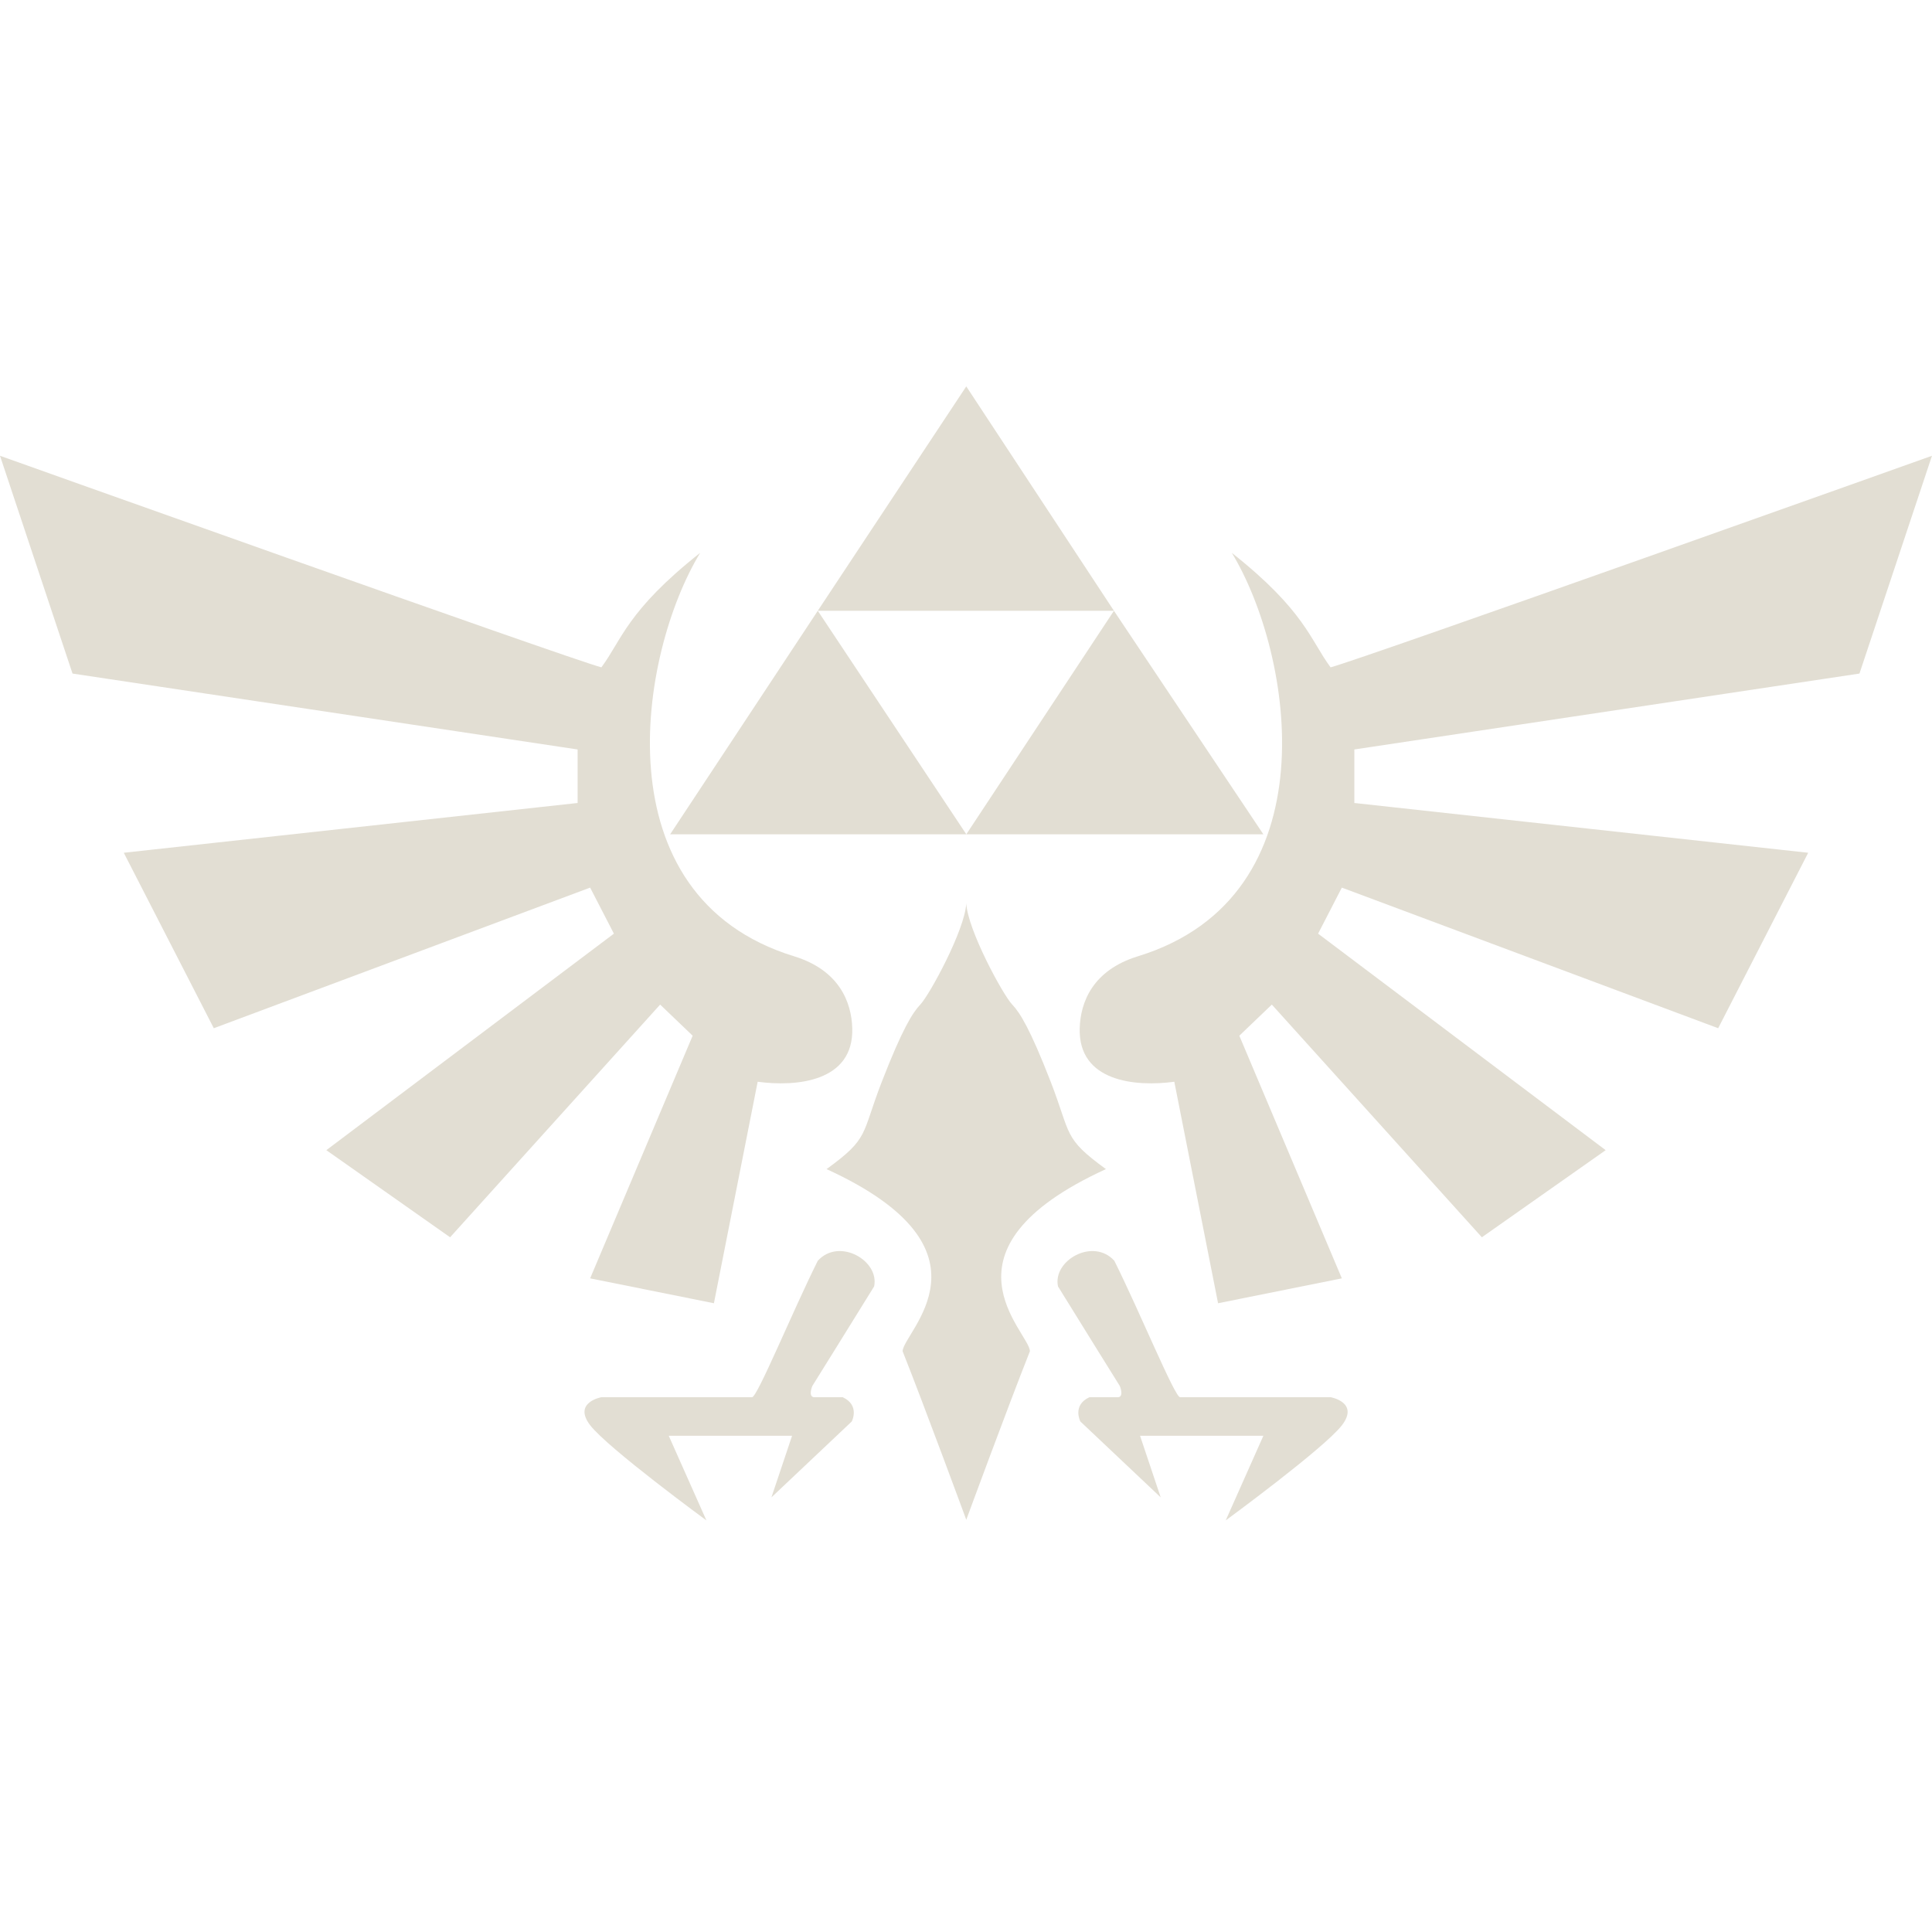 <svg width="77" height="77" viewBox="0 0 77 77" fill="none" xmlns="http://www.w3.org/2000/svg">
<path d="M38.511 15.4L32.592 24.343H44.396L38.511 15.4Z" fill="#E2DED3"/>
<path d="M26.709 33.251L32.593 24.343L38.513 33.251H26.709Z" fill="#E2DED3"/>
<path d="M38.512 33.251H50.351L44.396 24.343L38.512 33.251Z" fill="#E2DED3"/>
<path d="M0 18.165L2.89 26.845L23.021 29.87V32.003L4.933 33.987L8.521 40.98L23.52 35.376L24.467 37.211L13.006 45.84L17.939 49.312L26.31 40.038L27.606 41.278L23.52 50.949L28.453 51.941L30.197 43.113C31.749 43.323 34.028 43.113 33.967 40.98C33.937 39.941 33.45 38.667 31.648 38.113C23.875 35.726 25.463 26.051 27.905 22.034C24.986 24.343 24.779 25.509 23.968 26.597C22.635 26.243 0 18.165 0 18.165Z" fill="#E2DED3"/>
<path d="M76.999 18.165L74.109 26.845L53.978 29.87V32.003L72.066 33.987L68.478 40.98L53.479 35.376L52.533 37.211L63.994 45.84L59.06 49.312L50.689 40.038L49.393 41.278L53.479 50.949L48.546 51.941L46.802 43.113C45.25 43.323 42.971 43.113 43.032 40.98C43.062 39.941 43.549 38.667 45.351 38.113C53.125 35.726 51.536 26.051 49.094 22.034C52.013 24.343 52.221 25.509 53.031 26.597C54.364 26.243 76.999 18.165 76.999 18.165Z" fill="#E2DED3"/>
<path d="M31.568 57.223L30.745 59.678L33.947 56.653C33.947 56.653 34.283 56.008 33.586 55.686C32.804 55.686 32.593 55.686 32.428 55.686C32.203 55.643 32.376 55.237 32.376 55.237C32.376 55.237 33.982 52.659 34.838 51.271C35.06 50.239 33.441 49.312 32.593 50.248C31.568 52.303 30.185 55.686 29.973 55.686C29.761 55.686 23.969 55.686 23.969 55.686C23.969 55.686 22.823 55.89 23.52 56.801C24.218 57.713 28.154 60.596 28.154 60.596L26.653 57.223H31.568Z" fill="#E2DED3"/>
<path d="M45.437 57.223L46.26 59.678L43.058 56.653C43.058 56.653 42.722 56.008 43.419 55.686C44.201 55.686 44.412 55.686 44.577 55.686C44.802 55.643 44.629 55.237 44.629 55.237C44.629 55.237 43.023 52.659 42.167 51.271C41.945 50.239 43.563 49.312 44.412 50.248C45.437 52.303 46.82 55.686 47.032 55.686C47.244 55.686 53.036 55.686 53.036 55.686C53.036 55.686 54.182 55.89 53.485 56.801C52.787 57.713 48.851 60.596 48.851 60.596L50.352 57.223H45.437Z" fill="#E2DED3"/>
<path d="M38.511 36.004C38.458 37.056 37.048 39.651 36.678 40.038C36.381 40.348 35.973 40.98 35.145 43.112C34.317 45.245 34.66 45.346 32.943 46.595C40.001 49.825 35.974 53.102 35.974 53.855C36.858 56.08 38.511 60.571 38.511 60.571C38.511 60.571 40.163 56.08 41.047 53.855C41.047 53.102 37.02 49.825 44.077 46.595C42.361 45.346 42.703 45.245 41.875 43.112C41.047 40.98 40.64 40.348 40.343 40.038C39.972 39.651 38.564 37.056 38.511 36.004Z" fill="#E2DED3"/>
</svg>
